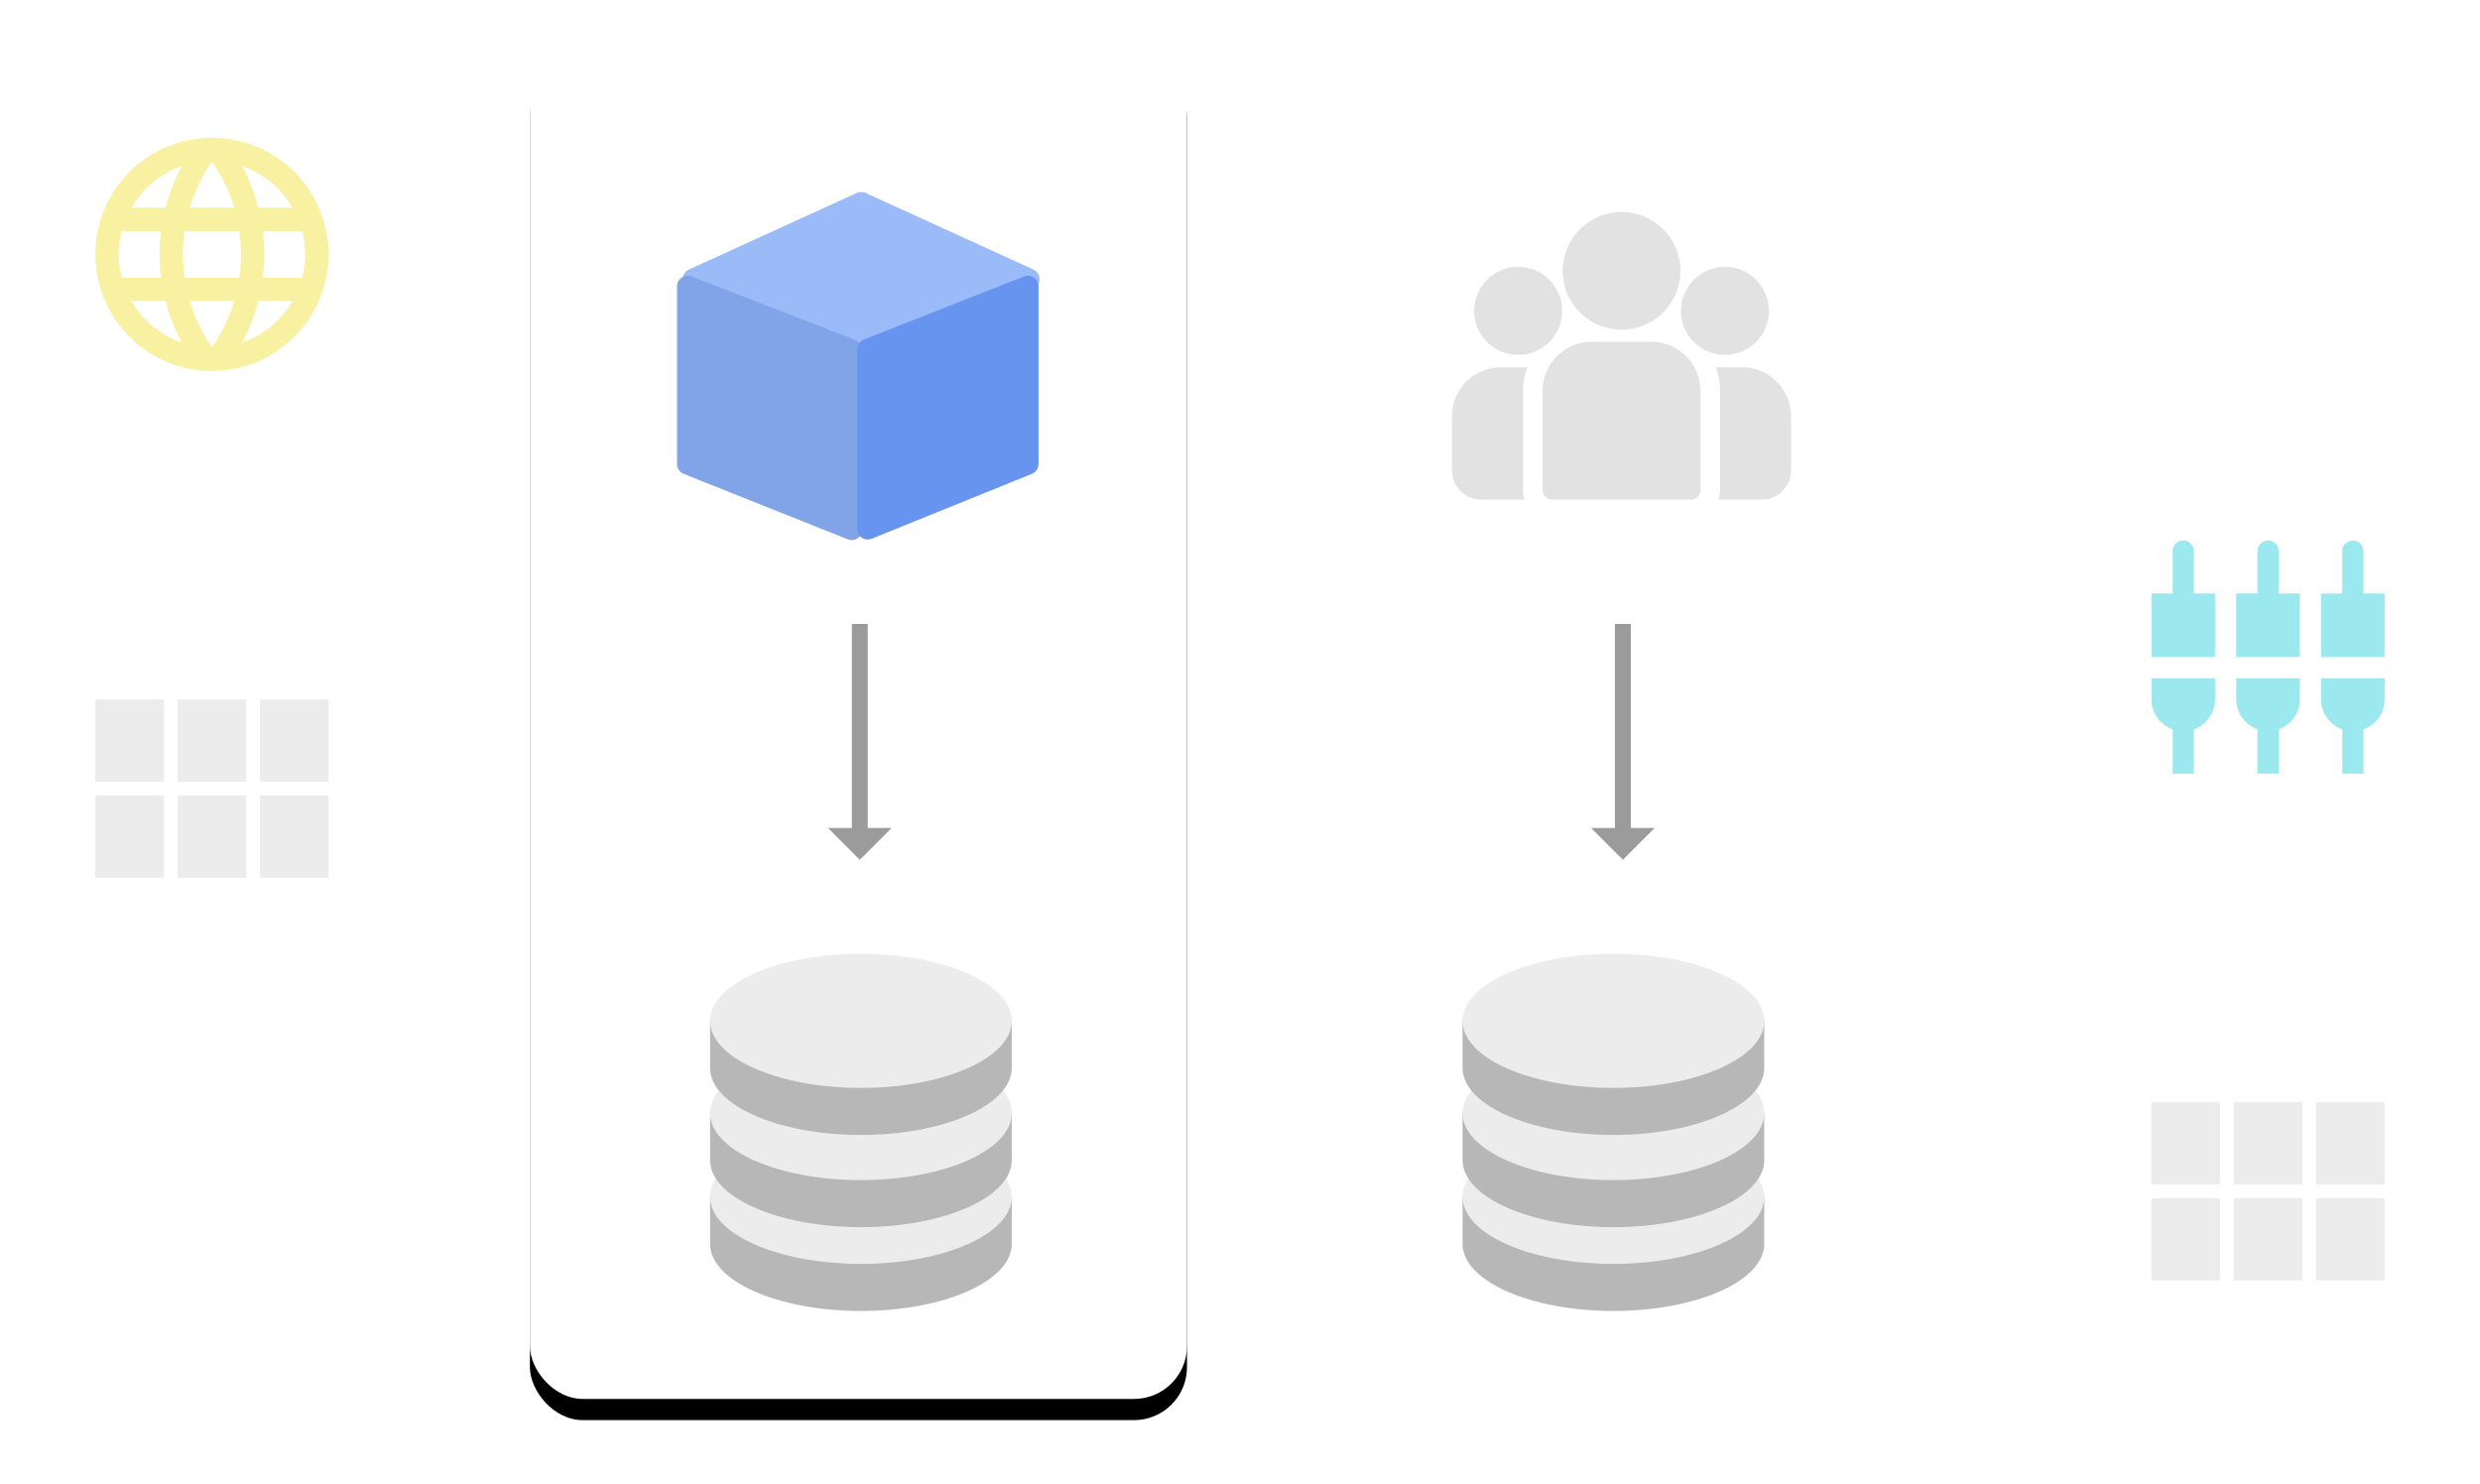 <?xml version="1.0" encoding="UTF-8"?>
<svg width="234px" height="140px" viewBox="0 0 234 140" version="1.1" xmlns="http://www.w3.org/2000/svg" xmlns:xlink="http://www.w3.org/1999/xlink">
    <!-- Generator: Sketch 58 (84663) - https://sketch.com -->
    <title>deploy-1</title>
    <desc>Created with Sketch.</desc>
    <defs>
        <rect id="path-1" x="0" y="0" width="62" height="128" rx="5"></rect>
        <filter x="-16.1%" y="-6.2%" width="132.3%" height="115.6%" filterUnits="objectBoundingBox" id="filter-2">
            <feOffset dx="0" dy="2" in="SourceAlpha" result="shadowOffsetOuter1"></feOffset>
            <feGaussianBlur stdDeviation="3" in="shadowOffsetOuter1" result="shadowBlurOuter1"></feGaussianBlur>
            <feColorMatrix values="0 0 0 0 0   0 0 0 0 0   0 0 0 0 0  0 0 0 0.16 0" type="matrix" in="shadowBlurOuter1"></feColorMatrix>
        </filter>
    </defs>
    <g id="页面-1" stroke="none" stroke-width="1" fill="none" fill-rule="evenodd">
        <g id="产品模块" transform="translate(-263, -2255)">
            <g id="deploy-1" transform="translate(263, 2259)">
                <g id="编组-28" transform="translate(50, 0)">
                    <g id="Rectangle-4-Copy-15">
                        <use fill="black" fill-opacity="1" filter="url(#filter-2)" xlink:href="#path-1"></use>
                        <use fill="#FFFFFF" fill-rule="evenodd" xlink:href="#path-1"></use>
                    </g>
                    <g id="编组-27" transform="translate(13, 5)">
                        <g id="Group-11-Copy-3">
                            <path d="M12.799,11.296 L29.105,5.205 C29.622,5.011 30.198,5.274 30.391,5.791 C30.481,6.032 30.475,6.298 30.374,6.534 L23.674,22.231 C23.573,22.468 23.384,22.657 23.147,22.758 L7.45,29.458 C6.942,29.675 6.355,29.439 6.138,28.931 C6.037,28.695 6.031,28.429 6.121,28.188 L12.212,11.883 C12.313,11.611 12.528,11.397 12.799,11.296 Z" id="Rectangle-7" fill="#9BBBF8" transform="translate(18.256, 17.34) rotate(45) translate(-18.256, -17.34) "></path>
                            <path d="M4.153,20.745 L21.095,20.745 C21.647,20.745 22.095,21.193 22.095,21.745 C22.095,21.872 22.071,21.998 22.024,22.115 L15.851,37.598 C15.699,37.979 15.331,38.228 14.922,38.228 L-1.851,38.228 C-2.403,38.228 -2.851,37.78 -2.851,37.228 C-2.851,37.104 -2.828,36.982 -2.783,36.866 L3.221,21.384 C3.37,20.999 3.741,20.745 4.153,20.745 Z" id="Rectangle-7-Copy" fill="#81A4E8" transform="translate(9.622, 29.487) rotate(90) translate(-9.622, -29.487) "></path>
                            <path d="M20.94,20.9 L37.876,20.9 C38.429,20.9 38.876,21.348 38.876,21.9 C38.876,22.029 38.852,22.156 38.803,22.275 L32.68,37.394 C32.527,37.772 32.161,38.019 31.753,38.019 L14.985,38.019 C14.433,38.019 13.985,37.571 13.985,37.019 C13.985,36.893 14.009,36.769 14.055,36.652 L20.009,21.534 C20.16,21.151 20.529,20.9 20.94,20.9 Z" id="Rectangle-7-Copy-2" fill="#6694EF" transform="translate(26.431, 29.459) scale(-1, 1) rotate(90) translate(-26.431, -29.459) "></path>
                        </g>
                        <polygon id="Fill-45-Copy-5" fill="#9B9B9B" transform="translate(18.125, 61) rotate(90) translate(-18.125, -61) " points="26.25 58 26.25 60.25 7 60.25 7 61.75 26.25 61.75 26.25 64 29.251 61"></polygon>
                        <g id="Group-13" transform="translate(4, 81)">
                            <g id="Group-12" transform="translate(0, 16.605)">
                                <path d="M14.233,17.092 C22.093,17.092 28.465,14.26 28.465,10.767 C28.465,9.501 28.465,8.021 28.465,6.326 L0,6.326 C0,6.957 0,8.438 0,10.767 C0,14.26 6.372,17.092 14.233,17.092 Z" id="Oval-4-Copy" fill="#B7B7B7"></path>
                                <ellipse id="Oval-4" fill="#ECECEC" cx="14.233" cy="6.326" rx="14.233" ry="6.326"></ellipse>
                            </g>
                            <g id="Group-12-Copy" transform="translate(0, 8.698)">
                                <path d="M14.233,17.092 C22.093,17.092 28.465,14.26 28.465,10.767 C28.465,9.501 28.465,8.021 28.465,6.326 L0,6.326 C0,6.957 0,8.438 0,10.767 C0,14.26 6.372,17.092 14.233,17.092 Z" id="Oval-4-Copy" fill="#B7B7B7"></path>
                                <ellipse id="Oval-4" fill="#ECECEC" cx="14.233" cy="6.326" rx="14.233" ry="6.326"></ellipse>
                            </g>
                            <g id="Group-12-Copy-2">
                                <path d="M14.233,17.092 C22.093,17.092 28.465,14.26 28.465,10.767 C28.465,9.501 28.465,8.021 28.465,6.326 L0,6.326 C0,6.957 0,8.438 0,10.767 C0,14.26 6.372,17.092 14.233,17.092 Z" id="Oval-4-Copy" fill="#B7B7B7"></path>
                                <ellipse id="Oval-4" fill="#ECECEC" cx="14.233" cy="6.326" rx="14.233" ry="6.326"></ellipse>
                            </g>
                        </g>
                    </g>
                </g>
                <g id="编组-6">
                    <rect id="Rectangle-4-Copy-12" fill="#FFFFFF" x="0" y="0" width="40" height="40" rx="5"></rect>
                    <path d="M19.989,9 C13.917,9 9,13.928 9,20 C9,26.072 13.917,31 19.989,31 C26.072,31 31,26.072 31,20 C31,13.928 26.072,9 19.989,9 L19.989,9 Z M27.612,15.6 L24.367,15.6 C24.015,14.225 23.509,12.905 22.849,11.684 C24.873,12.377 26.556,13.785 27.612,15.6 L27.612,15.6 Z M20,11.244 C20.913,12.564 21.628,14.027 22.101,15.6 L17.899,15.6 C18.372,14.027 19.087,12.564 20,11.244 L20,11.244 Z M11.486,22.2 C11.31,21.496 11.2,20.759 11.2,20 C11.2,19.241 11.31,18.504 11.486,17.8 L15.204,17.8 C15.116,18.526 15.05,19.252 15.05,20 C15.05,20.748 15.116,21.474 15.204,22.2 L11.486,22.2 L11.486,22.2 Z M12.388,24.4 L15.633,24.4 C15.985,25.775 16.491,27.095 17.151,28.316 C15.127,27.623 13.444,26.226 12.388,24.4 L12.388,24.4 Z M15.633,15.6 L12.388,15.6 C13.444,13.774 15.127,12.377 17.151,11.684 C16.491,12.905 15.985,14.225 15.633,15.6 L15.633,15.6 Z M20,28.756 C19.087,27.436 18.372,25.973 17.899,24.4 L22.101,24.4 C21.628,25.973 20.913,27.436 20,28.756 L20,28.756 Z M22.574,22.2 L17.426,22.2 C17.327,21.474 17.25,20.748 17.25,20 C17.25,19.252 17.327,18.515 17.426,17.8 L22.574,17.8 C22.673,18.515 22.75,19.252 22.75,20 C22.75,20.748 22.673,21.474 22.574,22.2 L22.574,22.2 Z M22.849,28.316 C23.509,27.095 24.015,25.775 24.367,24.4 L27.612,24.4 C26.556,26.215 24.873,27.623 22.849,28.316 L22.849,28.316 Z M24.796,22.2 C24.884,21.474 24.95,20.748 24.95,20 C24.95,19.252 24.884,18.526 24.796,17.8 L28.514,17.8 C28.69,18.504 28.8,19.241 28.8,20 C28.8,20.759 28.69,21.496 28.514,22.2 L24.796,22.2 L24.796,22.2 Z" id="Fill-127" fill="#F8F1A1"></path>
                </g>
                <g id="编组-6" transform="translate(0, 50)">
                    <rect id="Rectangle-4-Copy-12" fill="#FFFFFF" x="0" y="0" width="40" height="40" rx="5"></rect>
                    <path d="M9,19.765 L15.47,19.765 L15.47,12 L9,12 L9,19.765 Z M9,28.823 L15.47,28.823 L15.47,21.059 L9,21.059 L9,28.823 Z M16.765,28.823 L23.235,28.823 L23.235,21.059 L16.765,21.059 L16.765,28.823 Z M24.53,28.823 L31,28.823 L31,21.059 L24.53,21.059 L24.53,28.823 Z M16.765,19.765 L23.235,19.765 L23.235,12 L16.765,12 L16.765,19.765 Z M24.53,19.765 L31,19.765 L31,12 L24.53,12 L24.53,19.765 Z" id="Fill-33" fill="#ECECEC"></path>
                </g>
                <g id="编组-6" transform="translate(194, 38)">
                    <rect id="Rectangle-4-Copy-12" fill="#FFFFFF" x="0" y="0" width="40" height="40" rx="5"></rect>
                    <path d="M13,10 C13,9.45 12.55,9 12,9 C11.45,9 11,9.45 11,10 L11,14 L9,14 L9,20 L15,20 L15,14 L13,14 L13,10 L13,10 Z M17,24 C17,25.3 17.84,26.399 19,26.82 L19,31 L21,31 L21,26.82 C22.16,26.41 23,25.309 23,24 L23,22 L17,22 L17,24 L17,24 Z M9,24 C9,25.3 9.84,26.399 11,26.82 L11,31 L13,31 L13,26.82 C14.16,26.399 15,25.3 15,24 L15,22 L9,22 L9,24 L9,24 Z M29,14 L29,10 C29,9.45 28.55,9 28,9 C27.45,9 27,9.45 27,10 L27,14 L25,14 L25,20 L31,20 L31,14 L29,14 L29,14 Z M21,10 C21,9.45 20.55,9 20,9 C19.45,9 19,9.45 19,10 L19,14 L17,14 L17,20 L23,20 L23,14 L21,14 L21,10 L21,10 Z M25,24 C25,25.3 25.84,26.399 27,26.82 L27,31 L29,31 L29,26.82 C30.16,26.41 31,25.309 31,24 L31,22 L25,22 L25,24 L25,24 Z" id="Fill-82" fill="#9BE8EF"></path>
                </g>
                <g id="编组-6" transform="translate(194, 88)">
                    <rect id="Rectangle-4-Copy-12" fill="#FFFFFF" x="0" y="0" width="40" height="40" rx="5"></rect>
                    <path d="M9,19.765 L15.47,19.765 L15.47,12 L9,12 L9,19.765 Z M9,28.823 L15.47,28.823 L15.47,21.059 L9,21.059 L9,28.823 Z M16.765,28.823 L23.235,28.823 L23.235,21.059 L16.765,21.059 L16.765,28.823 Z M24.53,28.823 L31,28.823 L31,21.059 L24.53,21.059 L24.53,28.823 Z M16.765,19.765 L23.235,19.765 L23.235,12 L16.765,12 L16.765,19.765 Z M24.53,19.765 L31,19.765 L31,12 L24.53,12 L24.53,19.765 Z" id="Fill-33" fill="#ECECEC"></path>
                </g>
                <g id="编组-26" transform="translate(122, 0)">
                    <rect id="Rectangle-4-Copy-17" fill="#FFFFFF" x="0" y="0" width="62" height="128" rx="5"></rect>
                    <g id="编组-25" transform="translate(15, 16)">
                        <polygon id="Fill-45-Copy-5" fill="#9B9B9B" transform="translate(16.125, 50) rotate(90) translate(-16.125, -50) " points="24.25 47 24.25 49.25 5 49.25 5 50.75 24.25 50.75 24.25 53 27.251 50"></polygon>
                        <g id="Group-13" transform="translate(1, 70)">
                            <g id="Group-12" transform="translate(0, 16.605)">
                                <path d="M14.233,17.092 C22.093,17.092 28.465,14.26 28.465,10.767 C28.465,9.501 28.465,8.021 28.465,6.326 L0,6.326 C0,6.957 0,8.438 0,10.767 C0,14.26 6.372,17.092 14.233,17.092 Z" id="Oval-4-Copy" fill="#B7B7B7"></path>
                                <ellipse id="Oval-4" fill="#ECECEC" cx="14.233" cy="6.326" rx="14.233" ry="6.326"></ellipse>
                            </g>
                            <g id="Group-12-Copy" transform="translate(0, 8.698)">
                                <path d="M14.233,17.092 C22.093,17.092 28.465,14.26 28.465,10.767 C28.465,9.501 28.465,8.021 28.465,6.326 L0,6.326 C0,6.957 0,8.438 0,10.767 C0,14.26 6.372,17.092 14.233,17.092 Z" id="Oval-4-Copy" fill="#B7B7B7"></path>
                                <ellipse id="Oval-4" fill="#ECECEC" cx="14.233" cy="6.326" rx="14.233" ry="6.326"></ellipse>
                            </g>
                            <g id="Group-12-Copy-2">
                                <path d="M14.233,17.092 C22.093,17.092 28.465,14.26 28.465,10.767 C28.465,9.501 28.465,8.021 28.465,6.326 L0,6.326 C0,6.957 0,8.438 0,10.767 C0,14.26 6.372,17.092 14.233,17.092 Z" id="Oval-4-Copy" fill="#B7B7B7"></path>
                                <ellipse id="Oval-4" fill="#ECECEC" cx="14.233" cy="6.326" rx="14.233" ry="6.326"></ellipse>
                            </g>
                        </g>
                        <path d="M27.381,14.655 C29.857,14.655 31.884,16.614 31.995,19.063 L32,19.274 L32,24.373 C32,25.845 30.847,27.052 29.397,27.14 L29.228,27.145 L25.137,27.145 C25.219,26.913 25.272,26.668 25.289,26.414 L25.296,26.221 L25.296,16.868 C25.296,16.202 25.195,15.559 25.007,14.954 L24.906,14.655 L27.381,14.655 Z M7.094,14.655 C6.878,15.247 6.746,15.879 6.712,16.537 L6.704,16.868 L6.704,26.221 C6.704,26.48 6.74,26.731 6.807,26.969 L6.863,27.145 L2.772,27.145 C1.3,27.145 0.092,25.992 0.005,24.542 L-8.2600593e-14,24.373 L-8.2600593e-14,19.274 C-8.2600593e-14,16.798 1.959,14.771 4.408,14.66 L4.619,14.655 L7.094,14.655 Z M13.171,12.248 L18.829,12.248 C21.305,12.248 23.333,14.207 23.443,16.657 L23.448,16.868 L23.448,26.221 C23.448,26.695 23.092,27.085 22.632,27.139 L22.524,27.145 L9.476,27.145 C9.002,27.145 8.611,26.788 8.558,26.329 L8.552,26.221 L8.552,16.868 C8.552,14.391 10.511,12.364 12.96,12.253 L13.171,12.248 L18.829,12.248 Z M6.245,5.178 C8.536,5.178 10.4,7.042 10.4,9.333 C10.4,10.038 10.223,10.702 9.911,11.284 C9.468,12.114 8.751,12.777 7.882,13.151 C7.379,13.367 6.826,13.487 6.245,13.487 C3.954,13.487 2.09,11.624 2.09,9.333 C2.09,7.042 3.954,5.178 6.245,5.178 Z M25.755,5.178 C28.046,5.178 29.91,7.042 29.91,9.333 C29.91,11.624 28.046,13.487 25.755,13.487 C25.174,13.487 24.621,13.367 24.118,13.151 C23.249,12.777 22.532,12.114 22.089,11.284 C21.777,10.702 21.6,10.038 21.6,9.333 C21.6,7.042 23.464,5.178 25.755,5.178 Z M16,-9.76996262e-15 C19.063,-9.76996262e-15 21.555,2.492 21.555,5.555 C21.555,7.633 20.409,9.448 18.715,10.401 C17.912,10.853 16.985,11.111 16,11.111 C15.014,11.111 14.088,10.853 13.285,10.401 C11.591,9.448 10.445,7.633 10.445,5.555 C10.445,2.492 12.937,-9.76996262e-15 16,-9.76996262e-15 Z" id="形状结合" fill="#E2E2E2" fill-rule="nonzero"></path>
                    </g>
                </g>
            </g>
        </g>
    </g>
</svg>